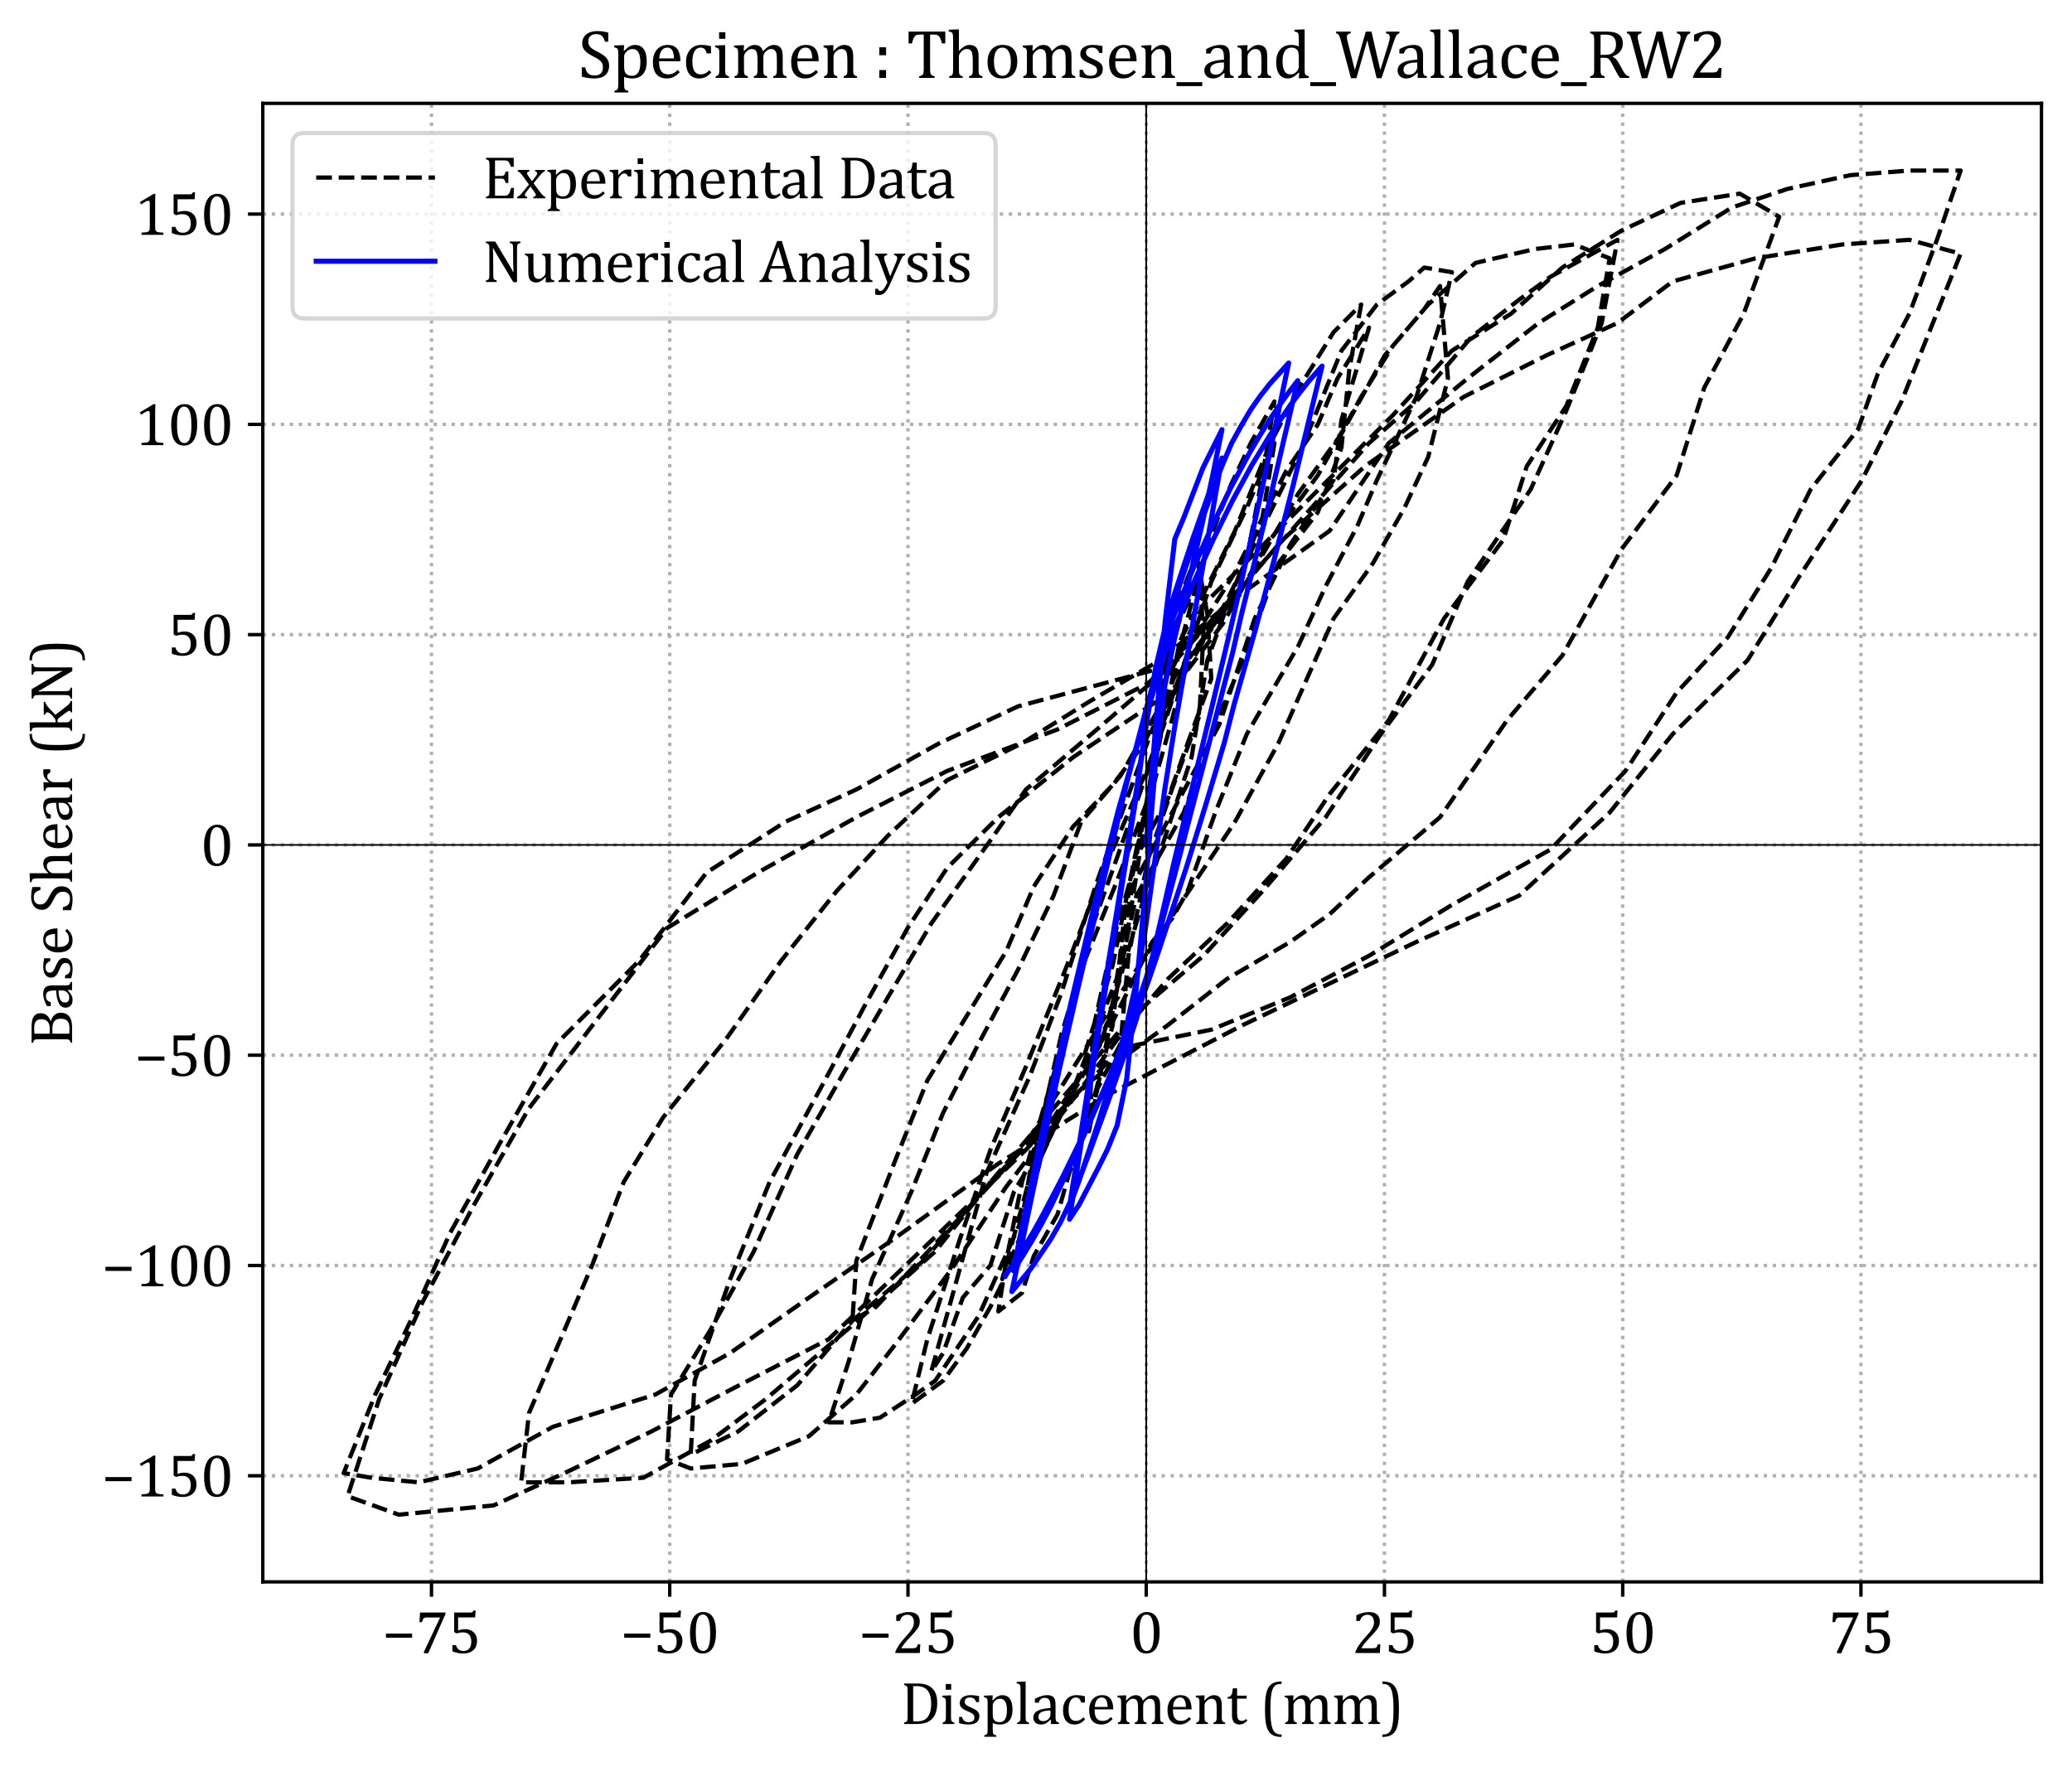 <?xml version="1.0" encoding="utf-8" standalone="no"?>
<!DOCTYPE svg PUBLIC "-//W3C//DTD SVG 1.1//EN"
  "http://www.w3.org/Graphics/SVG/1.1/DTD/svg11.dtd">
<svg xmlns:xlink="http://www.w3.org/1999/xlink" width="488.752pt" height="416.844pt" viewBox="0 0 488.752 416.844" xmlns="http://www.w3.org/2000/svg" version="1.1">
 <defs>
  <style type="text/css">*{stroke-linejoin: round; stroke-linecap: butt}</style>
 </defs>
 <g id="figure_1">
  <g id="patch_1">
   <path d="M 0 416.844 
L 488.752 416.844 
L 488.752 0 
L 0 0 
z
" style="fill: #ffffff"/>
  </g>
  <g id="axes_1">
   <g id="patch_2">
    <path d="M 61.992 373.14 
L 481.552 373.14 
L 481.552 24.38 
L 61.992 24.38 
z
" style="fill: #ffffff"/>
   </g>
   <g id="matplotlib.axis_1">
    <g id="xtick_1">
     <g id="line2d_1">
      <path d="M 101.784 373.14 
L 101.784 24.38 
" clip-path="url(#pbe817346ad)" style="fill: none; stroke-dasharray: 0.8,1.32; stroke-dashoffset: 0; stroke: #b0b0b0; stroke-width: 0.8"/>
     </g>
     <g id="line2d_2">
      <defs>
       <path id="m22b3bc4b79" d="M 0 0 
L 0 3.5 
" style="stroke: #000000; stroke-width: 0.8"/>
      </defs>
      <g>
       <use xlink:href="#m22b3bc4b79" x="101.784" y="373.14" style="stroke: #000000; stroke-width: 0.8"/>
      </g>
     </g>
     <g id="text_1">
      <!-- −75 -->
      <g transform="translate(90.155 389.923) scale(0.14 -0.14)">
       <defs>
        <path id="Cambria-2212" d="M 397 1613 
L 397 2047 
L 3147 2047 
L 3147 1613 
L 397 1613 
z
" transform="scale(0.016)"/>
        <path id="Cambria-37" d="M 3206 4116 
L 1388 -22 
L 934 -22 
L 934 131 
L 2619 3697 
L 2619 3744 
L 1244 3744 
Q 1116 3744 1039 3720 
Q 963 3697 911 3653 
Q 859 3609 825 3537 
Q 791 3466 731 3253 
L 463 3253 
L 525 4266 
L 3206 4266 
L 3206 4116 
z
" transform="scale(0.016)"/>
        <path id="Cambria-35" d="M 469 172 
L 469 834 
L 847 834 
Q 941 516 1130 366 
Q 1319 216 1619 216 
Q 2034 216 2246 466 
Q 2459 716 2459 1213 
Q 2459 1544 2346 1761 
Q 2234 1978 2043 2075 
Q 1853 2172 1600 2172 
Q 1388 2172 1234 2145 
Q 1081 2119 906 2063 
L 656 2209 
L 656 4266 
L 2378 4266 
Q 2484 4266 2531 4283 
Q 2578 4300 2606 4336 
Q 2634 4372 2672 4472 
L 2916 4472 
L 2869 3747 
L 1072 3747 
L 1072 2375 
Q 1234 2444 1425 2478 
Q 1616 2513 1806 2513 
Q 2178 2513 2465 2361 
Q 2753 2209 2909 1929 
Q 3066 1650 3066 1281 
Q 3066 863 2891 563 
Q 2716 263 2384 106 
Q 2053 -50 1600 -50 
Q 1059 -50 469 172 
z
" transform="scale(0.016)"/>
       </defs>
       <use xlink:href="#Cambria-2212"/>
       <use xlink:href="#Cambria-37" x="55.371"/>
       <use xlink:href="#Cambria-35" x="110.742"/>
      </g>
     </g>
    </g>
    <g id="xtick_2">
     <g id="line2d_3">
      <path d="M 157.981 373.14 
L 157.981 24.38 
" clip-path="url(#pbe817346ad)" style="fill: none; stroke-dasharray: 0.8,1.32; stroke-dashoffset: 0; stroke: #b0b0b0; stroke-width: 0.8"/>
     </g>
     <g id="line2d_4">
      <g>
       <use xlink:href="#m22b3bc4b79" x="157.981" y="373.14" style="stroke: #000000; stroke-width: 0.8"/>
      </g>
     </g>
     <g id="text_2">
      <!-- −50 -->
      <g transform="translate(146.353 389.923) scale(0.14 -0.14)">
       <defs>
        <path id="Cambria-30" d="M 1738 -50 
Q 1063 -50 733 481 
Q 403 1013 403 2094 
Q 403 2669 504 3087 
Q 606 3506 789 3779 
Q 972 4053 1228 4184 
Q 1484 4316 1788 4316 
Q 2472 4316 2806 3787 
Q 3141 3259 3141 2191 
Q 3141 1084 2783 517 
Q 2425 -50 1738 -50 
z
M 1013 2188 
Q 1013 1169 1202 692 
Q 1391 216 1788 216 
Q 2166 216 2348 664 
Q 2531 1113 2531 2053 
Q 2531 2772 2437 3217 
Q 2344 3663 2176 3856 
Q 2009 4050 1772 4050 
Q 1556 4050 1411 3922 
Q 1266 3794 1177 3553 
Q 1088 3313 1050 2967 
Q 1013 2622 1013 2188 
z
" transform="scale(0.016)"/>
       </defs>
       <use xlink:href="#Cambria-2212"/>
       <use xlink:href="#Cambria-35" x="55.371"/>
       <use xlink:href="#Cambria-30" x="110.742"/>
      </g>
     </g>
    </g>
    <g id="xtick_3">
     <g id="line2d_5">
      <path d="M 214.179 373.14 
L 214.179 24.38 
" clip-path="url(#pbe817346ad)" style="fill: none; stroke-dasharray: 0.8,1.32; stroke-dashoffset: 0; stroke: #b0b0b0; stroke-width: 0.8"/>
     </g>
     <g id="line2d_6">
      <g>
       <use xlink:href="#m22b3bc4b79" x="214.179" y="373.14" style="stroke: #000000; stroke-width: 0.8"/>
      </g>
     </g>
     <g id="text_3">
      <!-- −25 -->
      <g transform="translate(202.55 389.923) scale(0.14 -0.14)">
       <defs>
        <path id="Cambria-32" d="M 2194 500 
Q 2347 500 2440 519 
Q 2534 538 2590 581 
Q 2647 625 2680 695 
Q 2713 766 2763 913 
L 3028 913 
L 2975 0 
L 403 0 
L 403 150 
Q 538 478 766 822 
Q 994 1166 1413 1631 
Q 1775 2031 1934 2238 
Q 2109 2463 2195 2627 
Q 2281 2791 2318 2936 
Q 2356 3081 2356 3228 
Q 2356 3463 2281 3642 
Q 2206 3822 2051 3925 
Q 1897 4028 1663 4028 
Q 1078 4028 875 3378 
L 497 3378 
L 497 3978 
Q 875 4156 1204 4236 
Q 1534 4316 1797 4316 
Q 2378 4316 2675 4061 
Q 2972 3806 2972 3322 
Q 2972 3156 2939 3017 
Q 2906 2878 2836 2742 
Q 2766 2606 2647 2450 
Q 2528 2294 2384 2133 
Q 2241 1972 1888 1597 
Q 1294 969 1016 500 
L 2194 500 
z
" transform="scale(0.016)"/>
       </defs>
       <use xlink:href="#Cambria-2212"/>
       <use xlink:href="#Cambria-32" x="55.371"/>
       <use xlink:href="#Cambria-35" x="110.742"/>
      </g>
     </g>
    </g>
    <g id="xtick_4">
     <g id="line2d_7">
      <path d="M 270.376 373.14 
L 270.376 24.38 
" clip-path="url(#pbe817346ad)" style="fill: none; stroke-dasharray: 0.8,1.32; stroke-dashoffset: 0; stroke: #b0b0b0; stroke-width: 0.8"/>
     </g>
     <g id="line2d_8">
      <g>
       <use xlink:href="#m22b3bc4b79" x="270.376" y="373.14" style="stroke: #000000; stroke-width: 0.8"/>
      </g>
     </g>
     <g id="text_4">
      <!-- 0 -->
      <g transform="translate(266.5 389.923) scale(0.14 -0.14)">
       <use xlink:href="#Cambria-30"/>
      </g>
     </g>
    </g>
    <g id="xtick_5">
     <g id="line2d_9">
      <path d="M 326.573 373.14 
L 326.573 24.38 
" clip-path="url(#pbe817346ad)" style="fill: none; stroke-dasharray: 0.8,1.32; stroke-dashoffset: 0; stroke: #b0b0b0; stroke-width: 0.8"/>
     </g>
     <g id="line2d_10">
      <g>
       <use xlink:href="#m22b3bc4b79" x="326.573" y="373.14" style="stroke: #000000; stroke-width: 0.8"/>
      </g>
     </g>
     <g id="text_5">
      <!-- 25 -->
      <g transform="translate(318.821 389.923) scale(0.14 -0.14)">
       <use xlink:href="#Cambria-32"/>
       <use xlink:href="#Cambria-35" x="55.371"/>
      </g>
     </g>
    </g>
    <g id="xtick_6">
     <g id="line2d_11">
      <path d="M 382.771 373.14 
L 382.771 24.38 
" clip-path="url(#pbe817346ad)" style="fill: none; stroke-dasharray: 0.8,1.32; stroke-dashoffset: 0; stroke: #b0b0b0; stroke-width: 0.8"/>
     </g>
     <g id="line2d_12">
      <g>
       <use xlink:href="#m22b3bc4b79" x="382.771" y="373.14" style="stroke: #000000; stroke-width: 0.8"/>
      </g>
     </g>
     <g id="text_6">
      <!-- 50 -->
      <g transform="translate(375.018 389.923) scale(0.14 -0.14)">
       <use xlink:href="#Cambria-35"/>
       <use xlink:href="#Cambria-30" x="55.371"/>
      </g>
     </g>
    </g>
    <g id="xtick_7">
     <g id="line2d_13">
      <path d="M 438.968 373.14 
L 438.968 24.38 
" clip-path="url(#pbe817346ad)" style="fill: none; stroke-dasharray: 0.8,1.32; stroke-dashoffset: 0; stroke: #b0b0b0; stroke-width: 0.8"/>
     </g>
     <g id="line2d_14">
      <g>
       <use xlink:href="#m22b3bc4b79" x="438.968" y="373.14" style="stroke: #000000; stroke-width: 0.8"/>
      </g>
     </g>
     <g id="text_7">
      <!-- 75 -->
      <g transform="translate(431.216 389.923) scale(0.14 -0.14)">
       <use xlink:href="#Cambria-37"/>
       <use xlink:href="#Cambria-35" x="55.371"/>
      </g>
     </g>
    </g>
    <g id="text_8">
     <!-- Displacement (mm) -->
     <g transform="translate(212.425 406.671) scale(0.14 -0.14)">
      <defs>
       <path id="Cambria-44" d="M 375 0 
L 375 153 
Q 519 191 581 225 
Q 644 259 678 312 
Q 713 366 728 466 
Q 744 566 744 781 
L 744 3484 
Q 744 3703 728 3801 
Q 713 3900 677 3953 
Q 641 4006 581 4039 
Q 522 4072 375 4113 
L 375 4266 
L 1744 4266 
Q 2334 4266 2711 4136 
Q 3088 4006 3347 3753 
Q 3606 3500 3734 3123 
Q 3863 2747 3863 2225 
Q 3863 1697 3742 1295 
Q 3622 894 3391 622 
Q 3191 384 2900 231 
Q 2659 106 2343 53 
Q 2028 0 1506 0 
L 375 0 
z
M 1328 291 
Q 1453 278 1697 278 
Q 1959 278 2165 322 
Q 2372 366 2540 459 
Q 2709 553 2843 720 
Q 2978 888 3062 1105 
Q 3147 1322 3186 1587 
Q 3225 1853 3225 2169 
Q 3225 2803 3042 3211 
Q 2859 3619 2526 3806 
Q 2194 3994 1731 3994 
Q 1519 3994 1328 3981 
L 1328 291 
z
" transform="scale(0.016)"/>
       <path id="Cambria-69" d="M 1197 4213 
L 1197 3606 
L 622 3606 
L 622 4213 
L 1197 4213 
z
M 303 153 
Q 425 191 476 219 
Q 528 247 564 297 
Q 600 347 620 450 
Q 641 553 641 772 
L 641 2134 
Q 641 2334 634 2456 
Q 628 2578 590 2651 
Q 553 2725 476 2761 
Q 400 2797 259 2822 
L 259 2988 
L 988 3016 
L 1178 3016 
L 1178 781 
Q 1178 513 1203 408 
Q 1228 303 1298 248 
Q 1369 194 1528 153 
L 1528 0 
L 303 0 
L 303 153 
z
" transform="scale(0.016)"/>
       <path id="Cambria-73" d="M 2397 2303 
L 2097 2303 
Q 2028 2491 1934 2598 
Q 1841 2706 1722 2750 
Q 1603 2794 1431 2794 
Q 1181 2794 1032 2676 
Q 884 2559 884 2356 
Q 884 2213 943 2119 
Q 1003 2025 1128 1944 
Q 1253 1863 1569 1728 
Q 1888 1591 2061 1475 
Q 2234 1359 2332 1206 
Q 2431 1053 2431 841 
Q 2431 594 2347 425 
Q 2263 256 2109 150 
Q 1956 44 1745 -3 
Q 1534 -50 1284 -50 
Q 1022 -50 775 -11 
Q 528 28 294 91 
L 294 744 
L 600 744 
Q 684 456 850 326 
Q 1016 197 1306 197 
Q 1419 197 1526 220 
Q 1634 244 1718 298 
Q 1803 353 1853 447 
Q 1903 541 1903 681 
Q 1903 841 1840 941 
Q 1778 1041 1647 1123 
Q 1516 1206 1184 1347 
Q 900 1466 728 1578 
Q 556 1691 457 1844 
Q 359 1997 359 2206 
Q 359 2463 498 2652 
Q 638 2841 900 2941 
Q 1163 3041 1516 3041 
Q 1722 3041 1914 3020 
Q 2106 3000 2397 2941 
L 2397 2303 
z
" transform="scale(0.016)"/>
       <path id="Cambria-70" d="M 1150 94 
L 1150 -566 
Q 1150 -769 1164 -869 
Q 1178 -969 1214 -1026 
Q 1250 -1084 1317 -1121 
Q 1384 -1159 1534 -1191 
L 1534 -1344 
L 259 -1344 
L 259 -1191 
Q 372 -1159 442 -1126 
Q 513 -1094 550 -1030 
Q 588 -966 600 -856 
Q 613 -747 613 -566 
L 613 2116 
Q 613 2341 606 2436 
Q 600 2531 581 2593 
Q 563 2656 527 2697 
Q 491 2738 430 2766 
Q 369 2794 228 2822 
L 228 2988 
L 963 3016 
L 1153 3016 
L 1113 2506 
L 1159 2494 
Q 1353 2691 1465 2780 
Q 1578 2869 1698 2928 
Q 1819 2988 1930 3013 
Q 2041 3038 2166 3038 
Q 2681 3038 2957 2652 
Q 3234 2266 3234 1522 
Q 3234 1006 3078 654 
Q 2922 303 2623 126 
Q 2325 -50 1913 -50 
Q 1681 -50 1493 -11 
Q 1306 28 1150 94 
z
M 1150 1125 
Q 1150 825 1187 662 
Q 1225 500 1320 398 
Q 1416 297 1545 247 
Q 1675 197 1888 197 
Q 2266 197 2456 511 
Q 2647 825 2647 1438 
Q 2647 2663 1931 2663 
Q 1756 2663 1629 2608 
Q 1503 2553 1378 2431 
Q 1253 2309 1201 2195 
Q 1150 2081 1150 1950 
L 1150 1125 
z
" transform="scale(0.016)"/>
       <path id="Cambria-6c" d="M 1138 781 
Q 1138 513 1163 408 
Q 1188 303 1258 248 
Q 1328 194 1488 153 
L 1488 0 
L 247 0 
L 247 153 
Q 403 194 464 237 
Q 525 281 551 342 
Q 578 403 589 508 
Q 600 613 600 781 
L 600 3397 
Q 600 3697 595 3815 
Q 591 3934 570 4017 
Q 550 4100 514 4147 
Q 478 4194 417 4222 
Q 356 4250 197 4278 
L 197 4441 
L 950 4472 
L 1138 4472 
L 1138 781 
z
" transform="scale(0.016)"/>
       <path id="Cambria-61" d="M 2109 447 
L 2063 459 
Q 1791 181 1552 65 
Q 1313 -50 1044 -50 
Q 806 -50 625 42 
Q 444 134 347 301 
Q 250 469 250 688 
Q 250 1144 701 1392 
Q 1153 1641 2056 1681 
L 2056 1884 
Q 2056 2209 1993 2396 
Q 1931 2584 1797 2671 
Q 1663 2759 1438 2759 
Q 1194 2759 1045 2631 
Q 897 2503 822 2247 
L 413 2247 
L 413 2653 
Q 713 2809 913 2882 
Q 1113 2956 1313 2998 
Q 1513 3041 1719 3041 
Q 2028 3041 2215 2942 
Q 2403 2844 2497 2641 
Q 2591 2438 2591 2028 
L 2591 941 
Q 2591 709 2594 614 
Q 2597 519 2612 437 
Q 2628 356 2659 307 
Q 2691 259 2752 225 
Q 2813 191 2950 153 
L 2950 0 
L 2094 0 
L 2109 447 
z
M 2056 1425 
Q 1422 1419 1106 1256 
Q 791 1094 791 766 
Q 791 588 862 484 
Q 934 381 1043 342 
Q 1153 303 1303 303 
Q 1516 303 1689 406 
Q 1863 509 1959 668 
Q 2056 828 2056 984 
L 2056 1425 
z
" transform="scale(0.016)"/>
       <path id="Cambria-63" d="M 2631 2916 
L 2631 2263 
L 2234 2263 
Q 2181 2466 2103 2583 
Q 2025 2700 1922 2747 
Q 1819 2794 1666 2794 
Q 1447 2794 1278 2653 
Q 1109 2513 1011 2225 
Q 913 1938 913 1522 
Q 913 1256 950 1036 
Q 988 816 1078 659 
Q 1169 503 1319 415 
Q 1469 328 1691 328 
Q 1906 328 2092 412 
Q 2278 497 2478 709 
L 2656 503 
Q 2497 328 2375 233 
Q 2253 138 2114 73 
Q 1975 9 1839 -20 
Q 1703 -50 1544 -50 
Q 953 -50 640 342 
Q 328 734 328 1475 
Q 328 1938 503 2295 
Q 678 2653 993 2847 
Q 1309 3041 1722 3041 
Q 1978 3041 2195 3011 
Q 2413 2981 2631 2916 
z
" transform="scale(0.016)"/>
       <path id="Cambria-65" d="M 2800 531 
Q 2600 322 2433 203 
Q 2266 84 2066 17 
Q 1866 -50 1625 -50 
Q 981 -50 653 336 
Q 325 722 325 1475 
Q 325 1941 492 2297 
Q 659 2653 968 2847 
Q 1278 3041 1681 3041 
Q 1997 3041 2219 2941 
Q 2441 2841 2573 2667 
Q 2706 2494 2779 2230 
Q 2853 1966 2863 1541 
L 894 1541 
L 894 1484 
Q 894 1116 976 864 
Q 1059 613 1248 470 
Q 1438 328 1741 328 
Q 1997 328 2201 423 
Q 2406 519 2609 734 
L 2800 531 
z
M 2275 1800 
Q 2256 2138 2190 2352 
Q 2125 2566 1994 2680 
Q 1863 2794 1650 2794 
Q 1328 2794 1136 2536 
Q 944 2278 909 1800 
L 2275 1800 
z
" transform="scale(0.016)"/>
       <path id="Cambria-6d" d="M 1147 2506 
L 1191 2494 
Q 1378 2681 1498 2776 
Q 1619 2872 1731 2930 
Q 1844 2988 1942 3013 
Q 2041 3038 2144 3038 
Q 2456 3038 2653 2894 
Q 2850 2750 2925 2453 
Q 3159 2691 3304 2803 
Q 3450 2916 3601 2977 
Q 3753 3038 3928 3038 
Q 4138 3038 4289 2977 
Q 4441 2916 4545 2789 
Q 4650 2663 4698 2472 
Q 4747 2281 4747 1959 
L 4747 781 
Q 4747 544 4762 453 
Q 4778 363 4808 313 
Q 4838 263 4897 227 
Q 4956 191 5097 153 
L 5097 0 
L 3869 0 
L 3869 153 
Q 3991 191 4044 219 
Q 4097 247 4133 297 
Q 4169 347 4189 451 
Q 4209 556 4209 769 
L 4209 1588 
Q 4209 1853 4195 2026 
Q 4181 2200 4151 2303 
Q 4122 2406 4080 2465 
Q 4038 2525 3984 2569 
Q 3931 2613 3859 2638 
Q 3788 2663 3669 2663 
Q 3544 2663 3436 2613 
Q 3328 2563 3201 2444 
Q 3075 2325 3019 2204 
Q 2963 2084 2963 1922 
L 2963 781 
Q 2963 544 2978 453 
Q 2994 363 3023 313 
Q 3053 263 3112 227 
Q 3172 191 3313 153 
L 3313 0 
L 2084 0 
L 2084 153 
Q 2206 191 2259 219 
Q 2313 247 2348 297 
Q 2384 347 2404 451 
Q 2425 556 2425 769 
L 2425 1588 
Q 2425 1866 2409 2041 
Q 2394 2216 2361 2322 
Q 2328 2428 2276 2493 
Q 2225 2559 2172 2593 
Q 2119 2628 2047 2645 
Q 1975 2663 1884 2663 
Q 1756 2663 1643 2605 
Q 1531 2547 1414 2437 
Q 1297 2328 1237 2209 
Q 1178 2091 1178 1953 
L 1178 781 
Q 1178 603 1187 509 
Q 1197 416 1217 362 
Q 1238 309 1269 276 
Q 1300 244 1358 214 
Q 1416 184 1531 153 
L 1531 0 
L 306 0 
L 306 153 
Q 425 191 476 219 
Q 528 247 565 297 
Q 603 347 622 450 
Q 641 553 641 772 
L 641 2134 
Q 641 2334 634 2456 
Q 628 2578 590 2651 
Q 553 2725 476 2761 
Q 400 2797 259 2822 
L 259 2988 
L 991 3016 
L 1181 3016 
L 1147 2506 
z
" transform="scale(0.016)"/>
       <path id="Cambria-6e" d="M 3347 0 
L 2116 0 
L 2116 153 
Q 2238 191 2291 219 
Q 2344 247 2380 297 
Q 2416 347 2436 451 
Q 2456 556 2456 769 
L 2456 1588 
Q 2456 1806 2443 1984 
Q 2431 2163 2401 2277 
Q 2372 2391 2330 2455 
Q 2288 2519 2230 2564 
Q 2172 2609 2097 2636 
Q 2022 2663 1900 2663 
Q 1778 2663 1668 2614 
Q 1559 2566 1428 2447 
Q 1297 2328 1237 2212 
Q 1178 2097 1178 1947 
L 1178 781 
Q 1178 513 1203 408 
Q 1228 303 1298 248 
Q 1369 194 1528 153 
L 1528 0 
L 303 0 
L 303 153 
Q 425 191 476 219 
Q 528 247 564 297 
Q 600 347 620 450 
Q 641 553 641 772 
L 641 2134 
Q 641 2334 634 2456 
Q 628 2578 590 2651 
Q 553 2725 476 2761 
Q 400 2797 259 2822 
L 259 2988 
L 991 3016 
L 1181 3016 
L 1147 2506 
L 1191 2494 
Q 1422 2728 1564 2828 
Q 1706 2928 1851 2983 
Q 1997 3038 2159 3038 
Q 2328 3038 2461 2998 
Q 2594 2959 2695 2878 
Q 2797 2797 2862 2676 
Q 2928 2556 2961 2387 
Q 2994 2219 2994 1959 
L 2994 781 
Q 2994 566 3006 469 
Q 3019 372 3050 319 
Q 3081 266 3140 230 
Q 3200 194 3347 153 
L 3347 0 
z
" transform="scale(0.016)"/>
       <path id="Cambria-74" d="M 116 2831 
Q 272 2856 369 2918 
Q 466 2981 520 3079 
Q 575 3178 606 3326 
Q 638 3475 672 3759 
L 1116 3759 
L 1116 2988 
L 2125 2988 
L 2125 2672 
L 1116 2672 
L 1116 1281 
Q 1116 978 1141 798 
Q 1166 619 1234 517 
Q 1303 416 1390 372 
Q 1478 328 1616 328 
Q 1741 328 1850 379 
Q 1959 431 2066 528 
L 2206 359 
Q 1984 144 1786 47 
Q 1588 -50 1375 -50 
Q 972 -50 775 189 
Q 578 428 578 938 
L 578 2672 
L 116 2672 
L 116 2831 
z
" transform="scale(0.016)"/>
       <path id="Cambria-20" transform="scale(0.016)"/>
       <path id="Cambria-28" d="M 2309 -1359 
Q 1778 -1359 1442 -1200 
Q 1106 -1041 918 -714 
Q 731 -388 647 134 
Q 563 656 563 1550 
Q 563 2438 645 2964 
Q 728 3491 915 3822 
Q 1103 4153 1440 4318 
Q 1778 4484 2309 4484 
L 2309 4228 
Q 2091 4228 1922 4191 
Q 1731 4147 1597 4022 
Q 1447 3884 1353 3638 
Q 1244 3350 1191 2875 
Q 1134 2372 1134 1575 
Q 1134 872 1181 379 
Q 1228 -113 1338 -425 
Q 1425 -688 1556 -834 
Q 1672 -963 1831 -1028 
Q 2016 -1103 2309 -1103 
L 2309 -1359 
z
" transform="scale(0.016)"/>
       <path id="Cambria-29" d="M 134 4484 
Q 666 4484 1002 4325 
Q 1338 4166 1525 3839 
Q 1713 3513 1797 2991 
Q 1881 2469 1881 1575 
Q 1881 688 1798 161 
Q 1716 -366 1528 -697 
Q 1341 -1028 1003 -1193 
Q 666 -1359 134 -1359 
L 134 -1103 
Q 353 -1103 522 -1066 
Q 713 -1022 847 -897 
Q 997 -759 1091 -513 
Q 1200 -225 1253 250 
Q 1309 753 1309 1550 
Q 1309 2253 1262 2745 
Q 1216 3238 1106 3550 
Q 1019 3813 888 3959 
Q 772 4088 613 4153 
Q 428 4228 134 4228 
L 134 4484 
z
" transform="scale(0.016)"/>
      </defs>
      <use xlink:href="#Cambria-44"/>
      <use xlink:href="#Cambria-69" x="66.162"/>
      <use xlink:href="#Cambria-73" x="93.945"/>
      <use xlink:href="#Cambria-70" x="136.914"/>
      <use xlink:href="#Cambria-6c" x="192.529"/>
      <use xlink:href="#Cambria-61" x="219.678"/>
      <use xlink:href="#Cambria-63" x="268.506"/>
      <use xlink:href="#Cambria-65" x="312.598"/>
      <use xlink:href="#Cambria-6d" x="361.377"/>
      <use xlink:href="#Cambria-65" x="444.58"/>
      <use xlink:href="#Cambria-6e" x="493.359"/>
      <use xlink:href="#Cambria-74" x="549.17"/>
      <use xlink:href="#Cambria-20" x="583.008"/>
      <use xlink:href="#Cambria-28" x="605.029"/>
      <use xlink:href="#Cambria-6d" x="643.213"/>
      <use xlink:href="#Cambria-6d" x="726.416"/>
      <use xlink:href="#Cambria-29" x="809.619"/>
     </g>
    </g>
   </g>
   <g id="matplotlib.axis_2">
    <g id="ytick_1">
     <g id="line2d_15">
      <path d="M 61.992 348.111 
L 481.552 348.111 
" clip-path="url(#pbe817346ad)" style="fill: none; stroke-dasharray: 0.8,1.32; stroke-dashoffset: 0; stroke: #b0b0b0; stroke-width: 0.8"/>
     </g>
     <g id="line2d_16">
      <defs>
       <path id="mfe8f5fd9bd" d="M 0 0 
L -3.5 0 
" style="stroke: #000000; stroke-width: 0.8"/>
      </defs>
      <g>
       <use xlink:href="#mfe8f5fd9bd" x="61.992" y="348.111" style="stroke: #000000; stroke-width: 0.8"/>
      </g>
     </g>
     <g id="text_9">
      <!-- −150 -->
      <g transform="translate(23.982 353.003) scale(0.14 -0.14)">
       <defs>
        <path id="Cambria-31" d="M 2172 816 
Q 2172 634 2192 542 
Q 2213 450 2264 392 
Q 2316 334 2412 301 
Q 2509 269 2656 251 
Q 2803 234 3044 228 
L 3044 0 
L 734 0 
L 734 228 
Q 1081 244 1229 270 
Q 1378 297 1456 350 
Q 1534 403 1570 500 
Q 1606 597 1606 816 
L 1606 3350 
Q 1606 3475 1562 3533 
Q 1519 3591 1434 3591 
Q 1334 3591 1150 3487 
Q 966 3384 694 3203 
L 556 3444 
L 2019 4316 
L 2191 4316 
Q 2172 4016 2172 3484 
L 2172 816 
z
" transform="scale(0.016)"/>
       </defs>
       <use xlink:href="#Cambria-2212"/>
       <use xlink:href="#Cambria-31" x="55.371"/>
       <use xlink:href="#Cambria-35" x="110.742"/>
       <use xlink:href="#Cambria-30" x="166.113"/>
      </g>
     </g>
    </g>
    <g id="ytick_2">
     <g id="line2d_17">
      <path d="M 61.992 298.509 
L 481.552 298.509 
" clip-path="url(#pbe817346ad)" style="fill: none; stroke-dasharray: 0.8,1.32; stroke-dashoffset: 0; stroke: #b0b0b0; stroke-width: 0.8"/>
     </g>
     <g id="line2d_18">
      <g>
       <use xlink:href="#mfe8f5fd9bd" x="61.992" y="298.509" style="stroke: #000000; stroke-width: 0.8"/>
      </g>
     </g>
     <g id="text_10">
      <!-- −100 -->
      <g transform="translate(23.982 303.4) scale(0.14 -0.14)">
       <use xlink:href="#Cambria-2212"/>
       <use xlink:href="#Cambria-31" x="55.371"/>
       <use xlink:href="#Cambria-30" x="110.742"/>
       <use xlink:href="#Cambria-30" x="166.113"/>
      </g>
     </g>
    </g>
    <g id="ytick_3">
     <g id="line2d_19">
      <path d="M 61.992 248.907 
L 481.552 248.907 
" clip-path="url(#pbe817346ad)" style="fill: none; stroke-dasharray: 0.8,1.32; stroke-dashoffset: 0; stroke: #b0b0b0; stroke-width: 0.8"/>
     </g>
     <g id="line2d_20">
      <g>
       <use xlink:href="#mfe8f5fd9bd" x="61.992" y="248.907" style="stroke: #000000; stroke-width: 0.8"/>
      </g>
     </g>
     <g id="text_11">
      <!-- −50 -->
      <g transform="translate(31.734 253.798) scale(0.14 -0.14)">
       <use xlink:href="#Cambria-2212"/>
       <use xlink:href="#Cambria-35" x="55.371"/>
       <use xlink:href="#Cambria-30" x="110.742"/>
      </g>
     </g>
    </g>
    <g id="ytick_4">
     <g id="line2d_21">
      <path d="M 61.992 199.305 
L 481.552 199.305 
" clip-path="url(#pbe817346ad)" style="fill: none; stroke-dasharray: 0.8,1.32; stroke-dashoffset: 0; stroke: #b0b0b0; stroke-width: 0.8"/>
     </g>
     <g id="line2d_22">
      <g>
       <use xlink:href="#mfe8f5fd9bd" x="61.992" y="199.305" style="stroke: #000000; stroke-width: 0.8"/>
      </g>
     </g>
     <g id="text_12">
      <!-- 0 -->
      <g transform="translate(47.239 204.196) scale(0.14 -0.14)">
       <use xlink:href="#Cambria-30"/>
      </g>
     </g>
    </g>
    <g id="ytick_5">
     <g id="line2d_23">
      <path d="M 61.992 149.703 
L 481.552 149.703 
" clip-path="url(#pbe817346ad)" style="fill: none; stroke-dasharray: 0.8,1.32; stroke-dashoffset: 0; stroke: #b0b0b0; stroke-width: 0.8"/>
     </g>
     <g id="line2d_24">
      <g>
       <use xlink:href="#mfe8f5fd9bd" x="61.992" y="149.703" style="stroke: #000000; stroke-width: 0.8"/>
      </g>
     </g>
     <g id="text_13">
      <!-- 50 -->
      <g transform="translate(39.487 154.594) scale(0.14 -0.14)">
       <use xlink:href="#Cambria-35"/>
       <use xlink:href="#Cambria-30" x="55.371"/>
      </g>
     </g>
    </g>
    <g id="ytick_6">
     <g id="line2d_25">
      <path d="M 61.992 100.1 
L 481.552 100.1 
" clip-path="url(#pbe817346ad)" style="fill: none; stroke-dasharray: 0.8,1.32; stroke-dashoffset: 0; stroke: #b0b0b0; stroke-width: 0.8"/>
     </g>
     <g id="line2d_26">
      <g>
       <use xlink:href="#mfe8f5fd9bd" x="61.992" y="100.1" style="stroke: #000000; stroke-width: 0.8"/>
      </g>
     </g>
     <g id="text_14">
      <!-- 100 -->
      <g transform="translate(31.734 104.992) scale(0.14 -0.14)">
       <use xlink:href="#Cambria-31"/>
       <use xlink:href="#Cambria-30" x="55.371"/>
       <use xlink:href="#Cambria-30" x="110.742"/>
      </g>
     </g>
    </g>
    <g id="ytick_7">
     <g id="line2d_27">
      <path d="M 61.992 50.498 
L 481.552 50.498 
" clip-path="url(#pbe817346ad)" style="fill: none; stroke-dasharray: 0.8,1.32; stroke-dashoffset: 0; stroke: #b0b0b0; stroke-width: 0.8"/>
     </g>
     <g id="line2d_28">
      <g>
       <use xlink:href="#mfe8f5fd9bd" x="61.992" y="50.498" style="stroke: #000000; stroke-width: 0.8"/>
      </g>
     </g>
     <g id="text_15">
      <!-- 150 -->
      <g transform="translate(31.734 55.389) scale(0.14 -0.14)">
       <use xlink:href="#Cambria-31"/>
       <use xlink:href="#Cambria-35" x="55.371"/>
       <use xlink:href="#Cambria-30" x="110.742"/>
      </g>
     </g>
    </g>
    <g id="text_16">
     <!-- Base Shear (kN) -->
     <g transform="translate(17.009 246.806) rotate(-90) scale(0.14 -0.14)">
      <defs>
       <path id="Cambria-42" d="M 378 0 
L 378 153 
Q 572 203 637 264 
Q 703 325 723 437 
Q 744 550 744 781 
L 744 3484 
Q 744 3700 728 3798 
Q 713 3897 677 3951 
Q 641 4006 581 4039 
Q 522 4072 378 4113 
L 378 4266 
L 2088 4266 
Q 2584 4266 2886 4159 
Q 3188 4053 3334 3845 
Q 3481 3638 3481 3309 
Q 3481 3038 3376 2838 
Q 3272 2638 3103 2506 
Q 2934 2375 2669 2263 
L 2669 2234 
Q 3094 2106 3312 1839 
Q 3531 1572 3531 1203 
Q 3531 778 3342 509 
Q 3153 241 2812 120 
Q 2472 0 1988 0 
L 378 0 
z
M 1875 2353 
Q 2350 2353 2601 2583 
Q 2853 2813 2853 3250 
Q 2853 3466 2783 3608 
Q 2713 3750 2589 3834 
Q 2466 3919 2297 3955 
Q 2128 3991 1931 3991 
Q 1813 3991 1619 3984 
Q 1425 3978 1328 3972 
L 1328 2353 
L 1875 2353 
z
M 1328 297 
Q 1556 275 1838 275 
Q 2247 275 2473 378 
Q 2700 481 2801 682 
Q 2903 884 2903 1188 
Q 2903 1491 2792 1687 
Q 2681 1884 2450 1981 
Q 2219 2078 1813 2078 
L 1328 2078 
L 1328 297 
z
" transform="scale(0.016)"/>
       <path id="Cambria-53" d="M 663 972 
Q 725 697 831 537 
Q 938 378 1106 301 
Q 1275 225 1541 225 
Q 1906 225 2101 415 
Q 2297 606 2297 972 
Q 2297 1206 2215 1365 
Q 2134 1525 1950 1665 
Q 1766 1806 1388 1994 
Q 1022 2175 809 2348 
Q 597 2522 492 2725 
Q 388 2928 388 3169 
Q 388 3519 552 3776 
Q 716 4034 1033 4175 
Q 1350 4316 1759 4316 
Q 1997 4316 2223 4291 
Q 2450 4266 2791 4178 
L 2791 3334 
L 2481 3334 
Q 2409 3609 2300 3762 
Q 2191 3916 2044 3977 
Q 1897 4038 1663 4038 
Q 1459 4038 1298 3963 
Q 1138 3888 1044 3736 
Q 950 3584 950 3375 
Q 950 3153 1029 3000 
Q 1109 2847 1278 2715 
Q 1447 2584 1778 2422 
Q 2178 2222 2398 2050 
Q 2619 1878 2742 1658 
Q 2866 1438 2866 1144 
Q 2866 816 2762 589 
Q 2659 363 2476 220 
Q 2294 78 2039 14 
Q 1784 -50 1481 -50 
Q 991 -50 350 116 
L 350 972 
L 663 972 
z
" transform="scale(0.016)"/>
       <path id="Cambria-68" d="M 1141 2497 
L 1153 2494 
Q 1397 2741 1539 2839 
Q 1681 2938 1820 2988 
Q 1959 3038 2119 3038 
Q 2291 3038 2425 2997 
Q 2559 2956 2661 2873 
Q 2763 2791 2827 2670 
Q 2891 2550 2922 2383 
Q 2953 2216 2953 1959 
L 2953 781 
Q 2953 509 2976 411 
Q 3000 313 3061 258 
Q 3122 203 3306 153 
L 3306 0 
L 2075 0 
L 2075 153 
Q 2197 191 2250 219 
Q 2303 247 2339 297 
Q 2375 347 2395 451 
Q 2416 556 2416 769 
L 2416 1588 
Q 2416 2003 2373 2223 
Q 2331 2444 2207 2553 
Q 2084 2663 1863 2663 
Q 1738 2663 1638 2619 
Q 1538 2575 1406 2462 
Q 1275 2350 1208 2231 
Q 1141 2113 1141 1978 
L 1141 781 
Q 1141 569 1152 478 
Q 1163 388 1194 327 
Q 1225 266 1289 227 
Q 1353 188 1488 153 
L 1488 0 
L 250 0 
L 250 153 
Q 388 191 447 225 
Q 506 259 539 312 
Q 572 366 587 466 
Q 603 566 603 781 
L 603 3397 
Q 603 3697 598 3815 
Q 594 3934 573 4017 
Q 553 4100 517 4147 
Q 481 4194 420 4222 
Q 359 4250 200 4278 
L 200 4441 
L 953 4472 
L 1141 4472 
L 1141 2497 
z
" transform="scale(0.016)"/>
       <path id="Cambria-72" d="M 1147 2469 
L 1191 2459 
Q 1363 2669 1509 2789 
Q 1656 2909 1826 2975 
Q 1997 3041 2213 3041 
Q 2394 3041 2541 3022 
L 2541 2303 
L 2188 2303 
Q 2113 2472 2028 2548 
Q 1944 2625 1797 2625 
Q 1684 2625 1573 2559 
Q 1463 2494 1359 2369 
Q 1256 2244 1217 2134 
Q 1178 2025 1178 1875 
L 1178 781 
Q 1178 497 1212 389 
Q 1247 281 1326 231 
Q 1406 181 1566 153 
L 1566 0 
L 306 0 
L 306 153 
Q 425 191 476 219 
Q 528 247 565 297 
Q 603 347 622 450 
Q 641 553 641 772 
L 641 2134 
Q 641 2334 634 2456 
Q 628 2578 590 2651 
Q 553 2725 476 2761 
Q 400 2797 259 2822 
L 259 2984 
L 991 3016 
L 1181 3016 
L 1147 2469 
z
" transform="scale(0.016)"/>
       <path id="Cambria-6b" d="M 1138 1741 
L 1238 1741 
Q 1341 1741 1406 1763 
Q 1484 1791 1578 1858 
Q 1672 1925 1844 2084 
Q 1988 2219 2061 2312 
Q 2134 2406 2163 2484 
Q 2188 2550 2188 2616 
Q 2188 2709 2130 2762 
Q 2072 2816 1941 2834 
L 1941 2988 
L 3288 2988 
L 3288 2834 
Q 3144 2806 2981 2706 
Q 2819 2606 2647 2444 
L 1928 1763 
L 2828 588 
Q 2984 381 3111 282 
Q 3238 184 3388 153 
L 3388 0 
L 2188 0 
L 2188 153 
Q 2269 163 2308 189 
Q 2347 216 2347 278 
Q 2347 325 2330 370 
Q 2313 416 2259 494 
Q 2206 572 2066 766 
L 1694 1266 
Q 1588 1406 1542 1450 
Q 1497 1494 1447 1512 
Q 1397 1531 1313 1531 
L 1138 1531 
L 1138 781 
Q 1138 513 1163 408 
Q 1188 303 1258 248 
Q 1328 194 1488 153 
L 1488 0 
L 247 0 
L 247 153 
Q 403 194 464 237 
Q 525 281 551 342 
Q 578 403 589 508 
Q 600 613 600 781 
L 600 3397 
Q 600 3697 595 3815 
Q 591 3934 570 4017 
Q 550 4100 514 4147 
Q 478 4194 417 4222 
Q 356 4250 197 4278 
L 197 4441 
L 950 4472 
L 1138 4472 
L 1138 1741 
z
" transform="scale(0.016)"/>
       <path id="Cambria-4e" d="M 2888 1691 
Q 3000 1503 3076 1362 
Q 3153 1222 3234 1047 
L 3275 1047 
Q 3259 1238 3246 1805 
Q 3234 2372 3234 2828 
L 3234 3484 
Q 3234 3700 3221 3800 
Q 3209 3900 3176 3953 
Q 3144 4006 3086 4039 
Q 3028 4072 2884 4113 
L 2884 4266 
L 4009 4266 
L 4009 4113 
Q 3869 4075 3811 4044 
Q 3753 4013 3717 3963 
Q 3681 3913 3662 3813 
Q 3644 3713 3644 3484 
L 3644 -19 
L 3253 -19 
L 1513 2900 
Q 1350 3172 1281 3297 
Q 1213 3422 1153 3544 
L 1100 3544 
Q 1122 3303 1131 2673 
Q 1141 2044 1141 1419 
L 1141 781 
Q 1141 572 1155 475 
Q 1169 378 1201 322 
Q 1234 266 1298 228 
Q 1363 191 1506 153 
L 1506 0 
L 366 0 
L 366 153 
Q 559 203 625 264 
Q 691 325 711 437 
Q 731 550 731 781 
L 731 3484 
Q 731 3700 715 3798 
Q 700 3897 664 3951 
Q 628 4006 568 4039 
Q 509 4072 366 4113 
L 366 4266 
L 1344 4266 
L 2888 1691 
z
" transform="scale(0.016)"/>
      </defs>
      <use xlink:href="#Cambria-42"/>
      <use xlink:href="#Cambria-61" x="61.133"/>
      <use xlink:href="#Cambria-73" x="109.961"/>
      <use xlink:href="#Cambria-65" x="152.93"/>
      <use xlink:href="#Cambria-20" x="201.709"/>
      <use xlink:href="#Cambria-53" x="223.73"/>
      <use xlink:href="#Cambria-68" x="273.34"/>
      <use xlink:href="#Cambria-65" x="328.516"/>
      <use xlink:href="#Cambria-61" x="377.295"/>
      <use xlink:href="#Cambria-72" x="426.123"/>
      <use xlink:href="#Cambria-20" x="467.48"/>
      <use xlink:href="#Cambria-28" x="489.502"/>
      <use xlink:href="#Cambria-6b" x="527.686"/>
      <use xlink:href="#Cambria-4e" x="580.127"/>
      <use xlink:href="#Cambria-29" x="648.193"/>
     </g>
    </g>
   </g>
   <g id="line2d_29">
    <path d="M 268.981 200.394 
L 272.702 178.604 
L 274.562 161.171 
L 276.423 145.918 
L 281.074 133.933 
L 282.005 129.575 
L 284.796 144.828 
L 285.726 160.082 
L 280.144 175.335 
L 275.493 188.409 
L 268.981 200.394 
L 265.26 224.364 
L 256.887 266.856 
L 257.817 242.886 
L 262.469 222.185 
L 267.12 205.842 
L 270.841 187.32 
L 276.423 150.276 
L 282.935 136.112 
L 283.865 149.186 
L 282.935 168.798 
L 276.423 186.23 
L 270.841 202.573 
L 266.19 225.454 
L 264.329 246.155 
L 258.747 257.05 
L 257.817 262.498 
L 255.956 248.334 
L 262.469 227.633 
L 268.051 200.394 
L 274.562 169.887 
L 279.214 149.186 
L 284.796 128.485 
L 290.378 114.321 
L 295.029 104.515 
L 300.61 94.709 
L 297.82 112.142 
L 294.099 131.754 
L 288.517 144.828 
L 280.144 155.723 
L 276.423 169.887 
L 269.911 192.768 
L 265.26 215.648 
L 262.469 241.797 
L 256.887 263.587 
L 252.235 276.662 
L 249.445 286.468 
L 243.863 296.273 
L 241.072 304.99 
L 235.49 309.348 
L 237.351 297.363 
L 241.072 278.841 
L 251.305 243.976 
L 255.956 223.275 
L 263.399 202.573 
L 274.562 170.977 
L 285.726 137.201 
L 294.099 119.769 
L 300.61 104.515 
L 297.82 121.948 
L 290.378 140.47 
L 284.796 155.723 
L 281.074 178.604 
L 274.562 198.215 
L 268.981 214.558 
L 259.678 246.155 
L 250.375 262.498 
L 243.863 276.662 
L 241.072 290.826 
L 236.421 301.721 
L 242.933 277.751 
L 246.654 260.319 
L 250.375 243.976 
L 255.026 228.722 
L 263.399 208.021 
L 270.841 188.409 
L 278.283 151.365 
L 291.308 125.216 
L 299.68 104.515 
L 307.122 90.351 
L 314.565 78.366 
L 321.077 71.829 
L 318.286 87.083 
L 316.426 105.605 
L 310.844 120.858 
L 301.541 132.843 
L 294.099 153.544 
L 286.656 170.977 
L 279.214 191.678 
L 268.051 211.29 
L 261.538 240.707 
L 253.166 257.05 
L 245.724 272.304 
L 240.142 295.184 
L 233.63 308.258 
L 228.048 318.064 
L 222.466 325.691 
L 215.024 331.138 
L 218.745 315.885 
L 226.187 293.005 
L 233.63 271.214 
L 242.002 251.602 
L 251.305 228.722 
L 259.678 206.932 
L 270.841 180.783 
L 281.074 151.365 
L 291.308 135.022 
L 303.401 111.052 
L 310.844 100.157 
L 315.495 89.262 
L 322.937 77.277 
L 316.426 99.068 
L 314.565 113.232 
L 304.331 128.485 
L 295.959 145.918 
L 287.587 170.977 
L 267.12 209.111 
L 263.399 230.901 
L 252.235 259.229 
L 239.212 281.02 
L 233.63 298.452 
L 227.118 306.079 
L 222.466 319.154 
L 219.676 323.512 
L 232.699 276.662 
L 242.933 253.781 
L 250.375 234.17 
L 258.747 208.021 
L 271.772 172.066 
L 289.447 141.559 
L 307.122 105.605 
L 316.426 82.725 
L 324.798 71.829 
L 332.24 66.382 
L 335.962 63.113 
L 342.474 64.202 
L 339.683 76.187 
L 334.101 93.62 
L 324.798 113.232 
L 320.147 124.127 
L 312.704 138.291 
L 306.192 152.455 
L 294.099 173.156 
L 286.656 191.678 
L 280.144 210.2 
L 276.423 216.737 
L 271.772 222.185 
L 261.538 242.886 
L 243.863 271.214 
L 241.072 287.557 
L 230.839 310.437 
L 220.606 325.691 
L 215.954 328.959 
L 207.581 334.407 
L 201.07 335.497 
L 195.488 335.497 
L 200.139 321.333 
L 205.721 301.721 
L 215.024 281.02 
L 222.466 262.498 
L 230.839 246.155 
L 240.142 228.722 
L 248.514 211.29 
L 255.026 193.857 
L 264.329 182.962 
L 273.632 166.619 
L 288.517 147.007 
L 298.75 128.485 
L 310.844 112.142 
L 321.077 93.62 
L 328.519 81.635 
L 335.962 72.919 
L 339.683 67.471 
L 341.543 89.262 
L 336.892 107.784 
L 331.31 119.769 
L 323.868 132.843 
L 314.565 145.918 
L 301.541 175.335 
L 291.308 193.857 
L 261.538 238.528 
L 241.072 271.214 
L 227.118 286.468 
L 206.651 308.258 
L 201.07 311.527 
L 202 297.363 
L 211.303 273.393 
L 218.745 254.871 
L 237.351 224.364 
L 243.863 209.111 
L 253.166 194.947 
L 262.469 185.141 
L 269.911 175.335 
L 277.353 158.992 
L 294.099 137.201 
L 306.192 116.5 
L 316.426 102.336 
L 326.658 83.814 
L 336.892 71.829 
L 348.055 62.023 
L 362.01 58.755 
L 371.312 57.665 
L 379.685 60.934 
L 376.894 77.277 
L 369.452 95.799 
L 360.149 109.963 
L 354.567 127.395 
L 340.613 145.918 
L 327.589 169.887 
L 313.635 187.32 
L 303.401 202.573 
L 289.447 217.827 
L 275.493 230.901 
L 265.26 242.886 
L 253.166 259.229 
L 237.351 279.93 
L 224.327 299.542 
L 211.303 316.975 
L 202 328.959 
L 190.836 338.765 
L 175.022 345.302 
L 162.928 346.392 
L 157.346 344.213 
L 158.276 328.959 
L 167.579 313.706 
L 177.812 295.184 
L 188.045 272.304 
L 199.209 252.692 
L 219.676 217.827 
L 233.63 198.215 
L 242.002 186.23 
L 258.747 172.066 
L 276.423 156.813 
L 322.937 104.515 
L 334.101 94.709 
L 347.125 79.456 
L 358.288 70.74 
L 365.731 65.292 
L 381.546 56.576 
L 377.824 76.187 
L 369.452 96.888 
L 361.079 115.411 
L 346.195 137.201 
L 337.822 156.813 
L 325.728 173.156 
L 312.704 192.768 
L 297.82 210.2 
L 283.865 225.454 
L 267.12 239.618 
L 217.815 297.363 
L 201.07 311.527 
L 188.045 326.78 
L 174.091 337.676 
L 162.928 343.123 
L 163.858 325.691 
L 172.231 301.721 
L 181.533 278.841 
L 194.558 254.871 
L 203.86 237.438 
L 214.094 218.916 
L 223.397 204.752 
L 235.49 192.768 
L 253.166 178.604 
L 272.702 165.529 
L 283.865 142.649 
L 328.519 97.978 
L 342.474 82.725 
L 356.428 74.008 
L 368.522 63.113 
L 382.476 54.397 
L 396.43 47.859 
L 410.385 45.68 
L 419.687 51.128 
L 411.315 74.008 
L 402.012 91.441 
L 395.5 112.142 
L 382.476 129.575 
L 368.522 154.634 
L 355.498 169.887 
L 339.683 192.768 
L 322.937 206.932 
L 313.635 215.648 
L 304.331 222.185 
L 289.447 230.901 
L 275.493 241.797 
L 255.956 255.961 
L 233.63 278.841 
L 220.606 295.184 
L 201.07 312.616 
L 180.603 330.049 
L 167.579 339.855 
L 151.764 348.571 
L 134.089 349.661 
L 122.926 349.661 
L 124.786 333.318 
L 139.67 298.452 
L 147.113 278.841 
L 156.416 263.587 
L 171.301 245.065 
L 184.324 226.543 
L 197.349 210.2 
L 209.442 197.126 
L 223.397 184.051 
L 241.072 175.335 
L 256.887 165.529 
L 273.632 155.723 
L 292.238 140.47 
L 313.635 125.216 
L 327.589 104.515 
L 346.195 89.262 
L 362.94 76.187 
L 376.894 67.471 
L 392.709 58.755 
L 408.524 48.949 
L 421.548 44.591 
L 436.433 41.322 
L 450.387 40.233 
L 462.481 40.233 
L 456.899 56.576 
L 450.387 74.008 
L 442.945 88.172 
L 438.293 101.247 
L 427.13 115.411 
L 417.827 133.933 
L 407.594 150.276 
L 395.5 163.35 
L 383.406 181.872 
L 365.731 200.394 
L 342.474 213.469 
L 322.937 225.454 
L 304.331 235.259 
L 285.726 242.886 
L 264.329 247.244 
L 242.002 271.214 
L 195.488 315.885 
L 172.231 327.87 
L 153.625 337.676 
L 133.158 347.481 
L 116.413 355.108 
L 94.086 357.287 
L 81.993 352.929 
L 89.435 330.049 
L 99.668 307.169 
L 111.762 284.288 
L 124.786 261.408 
L 157.346 218.916 
L 178.743 205.842 
L 202 192.768 
L 223.397 181.872 
L 249.445 172.066 
L 270.841 161.171 
L 288.517 143.739 
L 302.471 127.395 
L 322.007 109.963 
L 345.264 93.62 
L 364.801 83.814 
L 381.546 76.187 
L 394.57 66.382 
L 414.106 60.934 
L 434.572 57.665 
L 450.387 56.576 
L 462.481 59.844 
L 448.526 94.709 
L 439.224 113.232 
L 424.339 136.112 
L 412.245 155.723 
L 394.57 173.156 
L 379.685 191.678 
L 358.288 211.29 
L 334.101 222.185 
L 293.168 241.797 
L 261.538 258.14 
L 235.49 274.483 
L 211.303 291.915 
L 190.836 306.079 
L 172.231 319.154 
L 154.555 328.959 
L 130.368 336.586 
L 112.692 346.392 
L 98.738 349.661 
L 87.574 348.571 
L 81.062 347.481 
L 88.504 328.959 
L 96.877 311.527 
L 106.18 290.826 
L 118.274 269.035 
L 131.298 246.155 
L 150.834 226.543 
L 166.649 205.842 
L 185.254 193.857 
L 202 186.23 
L 221.536 175.335 
L 240.142 166.619 
L 272.702 157.902 
L 272.702 157.902 
" clip-path="url(#pbe817346ad)" style="fill: none; stroke-dasharray: 3.7,1.6; stroke-dashoffset: 0; stroke: #000000"/>
   </g>
   <g id="line2d_30">
    <path d="M 270.376 199.305 
L 272.624 171.002 
L 274.872 146.314 
L 277.12 127.165 
L 279.255 122.059 
L 283.751 110.378 
L 288.247 101.338 
L 285.999 112.426 
L 283.751 122.782 
L 281.503 132.58 
L 277.007 150.861 
L 274.76 161.857 
L 272.512 180.663 
L 270.264 208.718 
L 268.016 233.425 
L 265.768 254.557 
L 263.52 265.467 
L 261.272 271.07 
L 259.024 275.575 
L 254.528 284.194 
L 252.281 287.612 
L 256.776 258.263 
L 263.52 216.108 
L 268.016 187.821 
L 270.264 171.896 
L 272.512 157.922 
L 274.76 148.335 
L 277.007 140.229 
L 281.503 126.645 
L 285.999 113.977 
L 288.247 108.034 
L 281.503 146.358 
L 277.007 171.993 
L 274.76 186.161 
L 270.264 218.47 
L 268.016 231.79 
L 265.768 241.718 
L 263.52 250.088 
L 259.024 264.944 
L 254.528 278.545 
L 252.281 284.644 
L 256.776 255.794 
L 263.52 214.473 
L 268.016 186.706 
L 270.264 171.586 
L 272.512 158.747 
L 274.76 149.207 
L 277.007 141.786 
L 281.503 128.363 
L 285.999 115.776 
L 288.247 109.91 
L 290.495 104.61 
L 292.743 100.506 
L 294.991 96.698 
L 297.238 93.469 
L 299.486 90.604 
L 303.982 85.622 
L 299.486 107.012 
L 294.991 127.673 
L 290.495 147.405 
L 285.999 166.22 
L 277.12 202.607 
L 270.376 232.13 
L 268.128 240.216 
L 265.88 247.057 
L 261.385 259.841 
L 256.889 272.121 
L 254.641 278.076 
L 252.393 283.627 
L 250.145 288.332 
L 247.897 292.243 
L 243.177 299.242 
L 238.681 304.673 
L 245.425 272.53 
L 249.92 252.002 
L 254.416 232.477 
L 265.656 185.193 
L 270.151 168.066 
L 274.647 151.617 
L 276.895 145.277 
L 281.391 134.211 
L 285.887 124.139 
L 290.382 114.907 
L 294.878 106.598 
L 297.126 102.799 
L 299.374 99.218 
L 301.622 95.853 
L 303.87 92.718 
L 306.118 89.795 
L 299.374 118.55 
L 294.878 136.875 
L 292.967 144.422 
L 290.72 154.104 
L 283.976 180.055 
L 277.232 205.816 
L 272.736 222.745 
L 270.489 230.25 
L 268.241 237.088 
L 265.993 243.226 
L 261.497 254.453 
L 257.001 264.909 
L 252.505 274.883 
L 248.01 284.305 
L 245.762 288.576 
L 243.514 292.535 
L 241.266 296.23 
L 239.018 299.705 
L 241.266 288.476 
L 248.01 256.994 
L 252.505 237.088 
L 257.001 218.205 
L 261.497 200.099 
L 263.745 191.31 
L 265.993 183.402 
L 270.489 168.575 
L 272.736 160.858 
L 274.984 153.718 
L 277.232 147.767 
L 281.728 137.069 
L 286.224 127.202 
L 290.72 118.108 
L 295.215 109.848 
L 299.711 102.433 
L 304.207 95.817 
L 306.455 92.787 
L 308.703 89.944 
L 311.85 86.361 
L 311.85 86.361 
L 305.106 114.2 
L 300.61 131.844 
L 296.114 148.577 
L 291.057 166.368 
L 288.809 175.163 
L 284.313 190.196 
L 279.817 204.736 
L 273.074 225.024 
L 270.826 231.628 
L 268.578 237.667 
L 264.082 248.62 
L 259.586 258.89 
L 255.09 268.601 
L 250.595 277.778 
L 246.099 286.37 
L 243.851 290.421 
L 241.603 294.184 
L 239.355 297.679 
L 237.107 300.946 
L 237.107 300.946 
" clip-path="url(#pbe817346ad)" style="fill: none; stroke: #0000ff; stroke-width: 1.2; stroke-linecap: square"/>
   </g>
   <g id="line2d_31">
    <path d="M 61.992 199.305 
L 481.552 199.305 
" clip-path="url(#pbe817346ad)" style="fill: none; stroke: #000000; stroke-width: 0.4; stroke-linecap: square"/>
   </g>
   <g id="line2d_32">
    <path d="M 270.376 373.14 
L 270.376 24.38 
" clip-path="url(#pbe817346ad)" style="fill: none; stroke: #000000; stroke-width: 0.4; stroke-linecap: square"/>
   </g>
   <g id="patch_3">
    <path d="M 61.992 373.14 
L 61.992 24.38 
" style="fill: none; stroke: #000000; stroke-width: 0.8; stroke-linejoin: miter; stroke-linecap: square"/>
   </g>
   <g id="patch_4">
    <path d="M 481.552 373.14 
L 481.552 24.38 
" style="fill: none; stroke: #000000; stroke-width: 0.8; stroke-linejoin: miter; stroke-linecap: square"/>
   </g>
   <g id="patch_5">
    <path d="M 61.992 373.14 
L 481.552 373.14 
" style="fill: none; stroke: #000000; stroke-width: 0.8; stroke-linejoin: miter; stroke-linecap: square"/>
   </g>
   <g id="patch_6">
    <path d="M 61.992 24.38 
L 481.552 24.38 
" style="fill: none; stroke: #000000; stroke-width: 0.8; stroke-linejoin: miter; stroke-linecap: square"/>
   </g>
   <g id="text_17">
    <!-- Specimen : Thomsen_and_Wallace_RW2 -->
    <g transform="translate(136.339 18.38) scale(0.16 -0.16)">
     <defs>
      <path id="Cambria-3a" d="M 1156 2822 
L 1156 2091 
L 531 2091 
L 531 2822 
L 1156 2822 
z
M 1156 725 
L 1156 0 
L 531 0 
L 531 725 
L 1156 725 
z
" transform="scale(0.016)"/>
      <path id="Cambria-54" d="M 206 4266 
L 3588 4266 
L 3588 3178 
L 3281 3178 
Q 3213 3447 3145 3603 
Q 3078 3759 3003 3840 
Q 2928 3922 2842 3956 
Q 2756 3991 2584 3991 
L 2188 3991 
L 2188 791 
Q 2188 606 2208 497 
Q 2228 388 2270 323 
Q 2313 259 2384 223 
Q 2456 188 2609 153 
L 2609 0 
L 1181 0 
L 1181 153 
Q 1275 175 1347 200 
Q 1419 225 1464 261 
Q 1509 297 1539 353 
Q 1569 409 1586 506 
Q 1603 603 1603 791 
L 1603 3991 
L 1209 3991 
Q 1063 3991 967 3962 
Q 872 3934 790 3845 
Q 709 3756 642 3592 
Q 575 3428 516 3178 
L 206 3178 
L 206 4266 
z
" transform="scale(0.016)"/>
      <path id="Cambria-6f" d="M 1663 -50 
Q 1013 -50 670 333 
Q 328 716 328 1466 
Q 328 1981 508 2337 
Q 688 2694 1000 2867 
Q 1313 3041 1713 3041 
Q 2381 3041 2725 2652 
Q 3069 2263 3069 1534 
Q 3069 1016 2897 659 
Q 2725 303 2409 126 
Q 2094 -50 1663 -50 
z
M 919 1531 
Q 919 888 1123 542 
Q 1328 197 1709 197 
Q 1919 197 2066 298 
Q 2213 400 2305 572 
Q 2397 744 2437 970 
Q 2478 1197 2478 1444 
Q 2478 1903 2376 2206 
Q 2275 2509 2100 2651 
Q 1925 2794 1700 2794 
Q 1322 2794 1120 2466 
Q 919 2138 919 1531 
z
" transform="scale(0.016)"/>
      <path id="Cambria-5f" d="M 0 -753 
L 0 -391 
L 2372 -391 
L 2372 -753 
L 0 -753 
z
" transform="scale(0.016)"/>
      <path id="Cambria-64" d="M 2413 3397 
Q 2413 3697 2408 3815 
Q 2403 3934 2383 4017 
Q 2363 4100 2327 4147 
Q 2291 4194 2230 4222 
Q 2169 4250 2009 4278 
L 2009 4441 
L 2766 4472 
L 2950 4472 
L 2950 853 
Q 2950 609 2959 504 
Q 2969 400 3000 337 
Q 3031 275 3098 236 
Q 3166 197 3334 163 
L 3334 0 
L 2597 -31 
L 2409 -31 
L 2447 481 
L 2400 494 
Q 2203 284 2058 179 
Q 1913 75 1748 12 
Q 1584 -50 1397 -50 
Q 884 -50 606 339 
Q 328 728 328 1463 
Q 328 1975 509 2333 
Q 691 2691 998 2866 
Q 1306 3041 1691 3041 
Q 1897 3041 2065 3008 
Q 2234 2975 2413 2900 
L 2413 3397 
z
M 2413 1853 
Q 2413 2097 2391 2244 
Q 2369 2391 2317 2491 
Q 2266 2591 2178 2659 
Q 2091 2728 1986 2759 
Q 1881 2791 1734 2791 
Q 1334 2791 1125 2470 
Q 916 2150 916 1550 
Q 916 950 1087 637 
Q 1259 325 1609 325 
Q 1747 325 1837 348 
Q 1928 372 2015 423 
Q 2103 475 2193 565 
Q 2284 656 2326 731 
Q 2369 806 2391 903 
Q 2413 1000 2413 1153 
L 2413 1853 
z
" transform="scale(0.016)"/>
      <path id="Cambria-57" d="M 2941 3469 
L 1941 -22 
L 1434 -22 
L 525 3372 
Q 469 3584 422 3718 
Q 375 3853 328 3929 
Q 281 4006 226 4045 
Q 172 4084 69 4113 
L 69 4266 
L 1406 4266 
L 1406 4113 
Q 1213 4075 1136 4000 
Q 1059 3925 1059 3791 
Q 1059 3681 1087 3531 
Q 1116 3381 1166 3191 
L 1794 722 
L 2800 4266 
L 3325 4266 
L 4141 719 
L 4878 3103 
Q 5013 3538 5013 3722 
Q 5013 3913 4933 3997 
Q 4853 4081 4669 4113 
L 4669 4266 
L 5900 4266 
L 5900 4113 
Q 5806 4081 5750 4042 
Q 5694 4003 5642 3936 
Q 5591 3869 5530 3728 
Q 5469 3588 5388 3350 
L 4250 -22 
L 3803 -22 
L 2941 3469 
z
" transform="scale(0.016)"/>
      <path id="Cambria-52" d="M 1331 1853 
L 1331 791 
Q 1331 566 1348 464 
Q 1366 363 1400 311 
Q 1434 259 1493 226 
Q 1553 194 1697 153 
L 1697 0 
L 378 0 
L 378 153 
Q 572 203 637 264 
Q 703 325 723 437 
Q 744 550 744 781 
L 744 3484 
Q 744 3700 728 3798 
Q 713 3897 677 3951 
Q 641 4006 581 4039 
Q 522 4072 378 4113 
L 378 4266 
L 1925 4266 
Q 2656 4266 3018 4000 
Q 3381 3734 3381 3175 
Q 3381 2747 3145 2447 
Q 2909 2147 2438 1978 
L 2438 1953 
Q 2628 1875 2764 1729 
Q 2900 1584 3066 1278 
L 3347 766 
Q 3469 541 3556 422 
Q 3644 303 3734 240 
Q 3825 178 3975 153 
L 3975 0 
L 3109 0 
Q 2991 166 2884 356 
Q 2778 547 2675 744 
L 2400 1266 
Q 2275 1503 2195 1615 
Q 2116 1728 2048 1773 
Q 1981 1819 1904 1836 
Q 1828 1853 1675 1853 
L 1331 1853 
z
M 1331 3978 
L 1331 2122 
L 1684 2122 
Q 1956 2122 2125 2161 
Q 2294 2200 2437 2309 
Q 2581 2419 2667 2614 
Q 2753 2809 2753 3094 
Q 2753 3391 2651 3587 
Q 2550 3784 2344 3887 
Q 2138 3991 1788 3991 
Q 1506 3991 1331 3978 
z
" transform="scale(0.016)"/>
     </defs>
     <use xlink:href="#Cambria-53"/>
     <use xlink:href="#Cambria-70" x="49.609"/>
     <use xlink:href="#Cambria-65" x="105.225"/>
     <use xlink:href="#Cambria-63" x="154.004"/>
     <use xlink:href="#Cambria-69" x="198.096"/>
     <use xlink:href="#Cambria-6d" x="225.879"/>
     <use xlink:href="#Cambria-65" x="309.082"/>
     <use xlink:href="#Cambria-6e" x="357.861"/>
     <use xlink:href="#Cambria-20" x="413.672"/>
     <use xlink:href="#Cambria-3a" x="435.693"/>
     <use xlink:href="#Cambria-20" x="462.061"/>
     <use xlink:href="#Cambria-54" x="484.082"/>
     <use xlink:href="#Cambria-68" x="543.359"/>
     <use xlink:href="#Cambria-6f" x="598.535"/>
     <use xlink:href="#Cambria-6d" x="651.611"/>
     <use xlink:href="#Cambria-73" x="734.814"/>
     <use xlink:href="#Cambria-65" x="777.783"/>
     <use xlink:href="#Cambria-6e" x="826.562"/>
     <use xlink:href="#Cambria-5f" x="882.373"/>
     <use xlink:href="#Cambria-61" x="919.434"/>
     <use xlink:href="#Cambria-6e" x="968.262"/>
     <use xlink:href="#Cambria-64" x="1024.072"/>
     <use xlink:href="#Cambria-5f" x="1079.541"/>
     <use xlink:href="#Cambria-57" x="1116.602"/>
     <use xlink:href="#Cambria-61" x="1204.365"/>
     <use xlink:href="#Cambria-6c" x="1253.193"/>
     <use xlink:href="#Cambria-6c" x="1280.342"/>
     <use xlink:href="#Cambria-61" x="1307.49"/>
     <use xlink:href="#Cambria-63" x="1356.318"/>
     <use xlink:href="#Cambria-65" x="1400.41"/>
     <use xlink:href="#Cambria-5f" x="1449.189"/>
     <use xlink:href="#Cambria-52" x="1486.25"/>
     <use xlink:href="#Cambria-57" x="1545.359"/>
     <use xlink:href="#Cambria-32" x="1637.498"/>
    </g>
   </g>
   <g id="legend_1">
    <g id="patch_7">
     <path d="M 71.792 75.115 
L 232.052 75.115 
Q 234.852 75.115 234.852 72.315 
L 234.852 34.18 
Q 234.852 31.38 232.052 31.38 
L 71.792 31.38 
Q 68.992 31.38 68.992 34.18 
L 68.992 72.315 
Q 68.992 75.115 71.792 75.115 
z
" style="fill: #ffffff; opacity: 0.8; stroke: #cccccc; stroke-linejoin: miter"/>
    </g>
    <g id="line2d_33">
     <path d="M 74.592 41.88 
L 88.592 41.88 
L 102.592 41.88 
" style="fill: none; stroke-dasharray: 3.7,1.6; stroke-dashoffset: 0; stroke: #000000"/>
    </g>
    <g id="text_18">
     <!-- Experimental Data -->
     <g transform="translate(113.792 46.78) scale(0.14 -0.14)">
      <defs>
       <path id="Cambria-45" d="M 3300 4266 
L 3300 3322 
L 2994 3322 
Q 2947 3475 2897 3590 
Q 2847 3706 2794 3784 
Q 2741 3863 2677 3909 
Q 2613 3956 2525 3973 
Q 2438 3991 2316 3991 
L 1328 3991 
L 1328 2353 
L 1997 2353 
Q 2134 2353 2212 2392 
Q 2291 2431 2342 2525 
Q 2394 2619 2441 2819 
L 2734 2819 
L 2734 1619 
L 2441 1619 
Q 2397 1806 2344 1901 
Q 2291 1997 2217 2037 
Q 2144 2078 1997 2078 
L 1328 2078 
L 1328 275 
L 2300 275 
Q 2453 275 2548 301 
Q 2644 328 2712 392 
Q 2781 456 2834 559 
Q 2888 663 2923 773 
Q 2959 884 3022 1097 
L 3331 1097 
L 3272 0 
L 378 0 
L 378 153 
Q 572 203 637 264 
Q 703 325 723 437 
Q 744 550 744 781 
L 744 3484 
Q 744 3700 728 3798 
Q 713 3897 677 3951 
Q 641 4006 581 4039 
Q 522 4072 378 4113 
L 378 4266 
L 3300 4266 
z
" transform="scale(0.016)"/>
       <path id="Cambria-78" d="M 1625 1803 
L 2031 2319 
Q 2097 2403 2137 2483 
Q 2178 2563 2178 2647 
Q 2178 2719 2125 2766 
Q 2072 2813 1959 2834 
L 1959 2988 
L 2981 2988 
L 2981 2834 
Q 2863 2800 2739 2700 
Q 2616 2600 2438 2378 
L 1791 1584 
L 2503 625 
Q 2656 419 2778 309 
Q 2900 200 3022 153 
L 3022 0 
L 1766 0 
L 1766 153 
Q 2025 184 2025 347 
Q 2025 413 2003 472 
Q 1981 531 1922 609 
L 1469 1241 
L 988 616 
Q 934 547 904 489 
Q 875 431 875 359 
Q 875 275 933 220 
Q 991 166 1116 153 
L 1116 0 
L 72 0 
L 72 153 
Q 175 191 258 247 
Q 341 303 427 392 
Q 513 481 653 653 
L 1303 1459 
L 638 2372 
Q 500 2559 419 2643 
Q 338 2728 269 2772 
Q 200 2816 131 2834 
L 131 2988 
L 1356 2988 
L 1356 2834 
Q 1109 2797 1109 2641 
Q 1109 2569 1142 2497 
Q 1175 2425 1244 2338 
L 1625 1803 
z
" transform="scale(0.016)"/>
      </defs>
      <use xlink:href="#Cambria-45"/>
      <use xlink:href="#Cambria-78" x="57.52"/>
      <use xlink:href="#Cambria-70" x="105.859"/>
      <use xlink:href="#Cambria-65" x="161.475"/>
      <use xlink:href="#Cambria-72" x="210.254"/>
      <use xlink:href="#Cambria-69" x="251.611"/>
      <use xlink:href="#Cambria-6d" x="279.395"/>
      <use xlink:href="#Cambria-65" x="362.598"/>
      <use xlink:href="#Cambria-6e" x="411.377"/>
      <use xlink:href="#Cambria-74" x="467.188"/>
      <use xlink:href="#Cambria-61" x="501.025"/>
      <use xlink:href="#Cambria-6c" x="549.854"/>
      <use xlink:href="#Cambria-20" x="577.002"/>
      <use xlink:href="#Cambria-44" x="599.023"/>
      <use xlink:href="#Cambria-61" x="665.186"/>
      <use xlink:href="#Cambria-74" x="714.014"/>
      <use xlink:href="#Cambria-61" x="747.852"/>
     </g>
    </g>
    <g id="line2d_34">
     <path d="M 74.592 61.62 
L 88.592 61.62 
L 102.592 61.62 
" style="fill: none; stroke: #0000ff; stroke-width: 1.2; stroke-linecap: square"/>
    </g>
    <g id="text_19">
     <!-- Numerical Analysis -->
     <g transform="translate(113.792 66.52) scale(0.14 -0.14)">
      <defs>
       <path id="Cambria-75" d="M 228 2988 
L 1119 2988 
L 1119 1397 
Q 1119 1031 1147 840 
Q 1175 650 1231 553 
Q 1288 456 1391 390 
Q 1494 325 1675 325 
Q 1794 325 1903 372 
Q 2013 419 2147 536 
Q 2281 653 2339 768 
Q 2397 884 2397 1038 
L 2397 2209 
Q 2397 2388 2387 2478 
Q 2378 2569 2356 2623 
Q 2334 2678 2304 2712 
Q 2275 2747 2220 2775 
Q 2166 2803 2044 2834 
L 2044 2988 
L 2934 2988 
L 2934 853 
Q 2934 613 2943 506 
Q 2953 400 2984 337 
Q 3016 275 3081 236 
Q 3147 197 3316 163 
L 3316 0 
L 2600 -31 
L 2409 -31 
L 2428 481 
L 2381 494 
Q 2122 213 1886 81 
Q 1650 -50 1413 -50 
Q 1128 -50 943 62 
Q 759 175 668 398 
Q 578 622 578 1028 
L 578 2209 
Q 578 2472 558 2570 
Q 538 2669 480 2726 
Q 422 2784 228 2834 
L 228 2988 
z
" transform="scale(0.016)"/>
       <path id="Cambria-41" d="M 2488 0 
L 2488 153 
Q 2644 184 2720 221 
Q 2797 259 2834 326 
Q 2872 394 2872 506 
Q 2872 613 2847 736 
Q 2822 859 2775 1013 
L 2659 1416 
L 1203 1416 
L 1097 1109 
Q 1016 878 991 759 
Q 966 641 966 544 
Q 966 356 1061 268 
Q 1156 181 1353 153 
L 1353 0 
L 19 0 
L 19 153 
Q 194 181 323 356 
Q 453 531 575 856 
L 1878 4316 
L 2372 4316 
L 3434 831 
Q 3509 588 3567 459 
Q 3625 331 3706 259 
Q 3788 188 3928 153 
L 3928 0 
L 2488 0 
z
M 1288 1688 
L 2594 1688 
L 2000 3703 
L 1288 1688 
z
" transform="scale(0.016)"/>
       <path id="Cambria-79" d="M 1625 -256 
Q 1453 -644 1290 -884 
Q 1128 -1125 933 -1247 
Q 738 -1369 469 -1369 
Q 297 -1369 81 -1328 
L 81 -709 
L 359 -709 
Q 397 -838 453 -888 
Q 509 -938 616 -938 
Q 709 -938 782 -902 
Q 856 -866 936 -778 
Q 1016 -691 1123 -509 
Q 1231 -328 1366 -50 
L 491 2303 
Q 406 2531 354 2622 
Q 303 2713 243 2759 
Q 184 2806 63 2834 
L 63 2988 
L 1334 2988 
L 1334 2834 
Q 1188 2800 1128 2767 
Q 1069 2734 1041 2682 
Q 1013 2631 1013 2550 
Q 1013 2466 1033 2375 
Q 1053 2284 1097 2163 
L 1653 597 
L 2278 2097 
Q 2331 2222 2361 2326 
Q 2391 2431 2391 2522 
Q 2391 2656 2317 2725 
Q 2244 2794 2063 2834 
L 2063 2988 
L 3231 2988 
L 3231 2834 
Q 3109 2809 3043 2757 
Q 2978 2706 2912 2595 
Q 2847 2484 2756 2284 
L 1625 -256 
z
" transform="scale(0.016)"/>
      </defs>
      <use xlink:href="#Cambria-4e"/>
      <use xlink:href="#Cambria-75" x="68.066"/>
      <use xlink:href="#Cambria-6d" x="123.291"/>
      <use xlink:href="#Cambria-65" x="206.494"/>
      <use xlink:href="#Cambria-72" x="255.273"/>
      <use xlink:href="#Cambria-69" x="296.631"/>
      <use xlink:href="#Cambria-63" x="324.414"/>
      <use xlink:href="#Cambria-61" x="368.506"/>
      <use xlink:href="#Cambria-6c" x="417.334"/>
      <use xlink:href="#Cambria-20" x="444.482"/>
      <use xlink:href="#Cambria-41" x="466.504"/>
      <use xlink:href="#Cambria-6e" x="528.809"/>
      <use xlink:href="#Cambria-61" x="584.619"/>
      <use xlink:href="#Cambria-6c" x="633.447"/>
      <use xlink:href="#Cambria-79" x="660.596"/>
      <use xlink:href="#Cambria-73" x="710.986"/>
      <use xlink:href="#Cambria-69" x="753.955"/>
      <use xlink:href="#Cambria-73" x="781.738"/>
     </g>
    </g>
   </g>
  </g>
 </g>
 <defs>
  <clipPath id="pbe817346ad">
   <rect x="61.992" y="24.38" width="419.56" height="348.76"/>
  </clipPath>
 </defs>
</svg>
